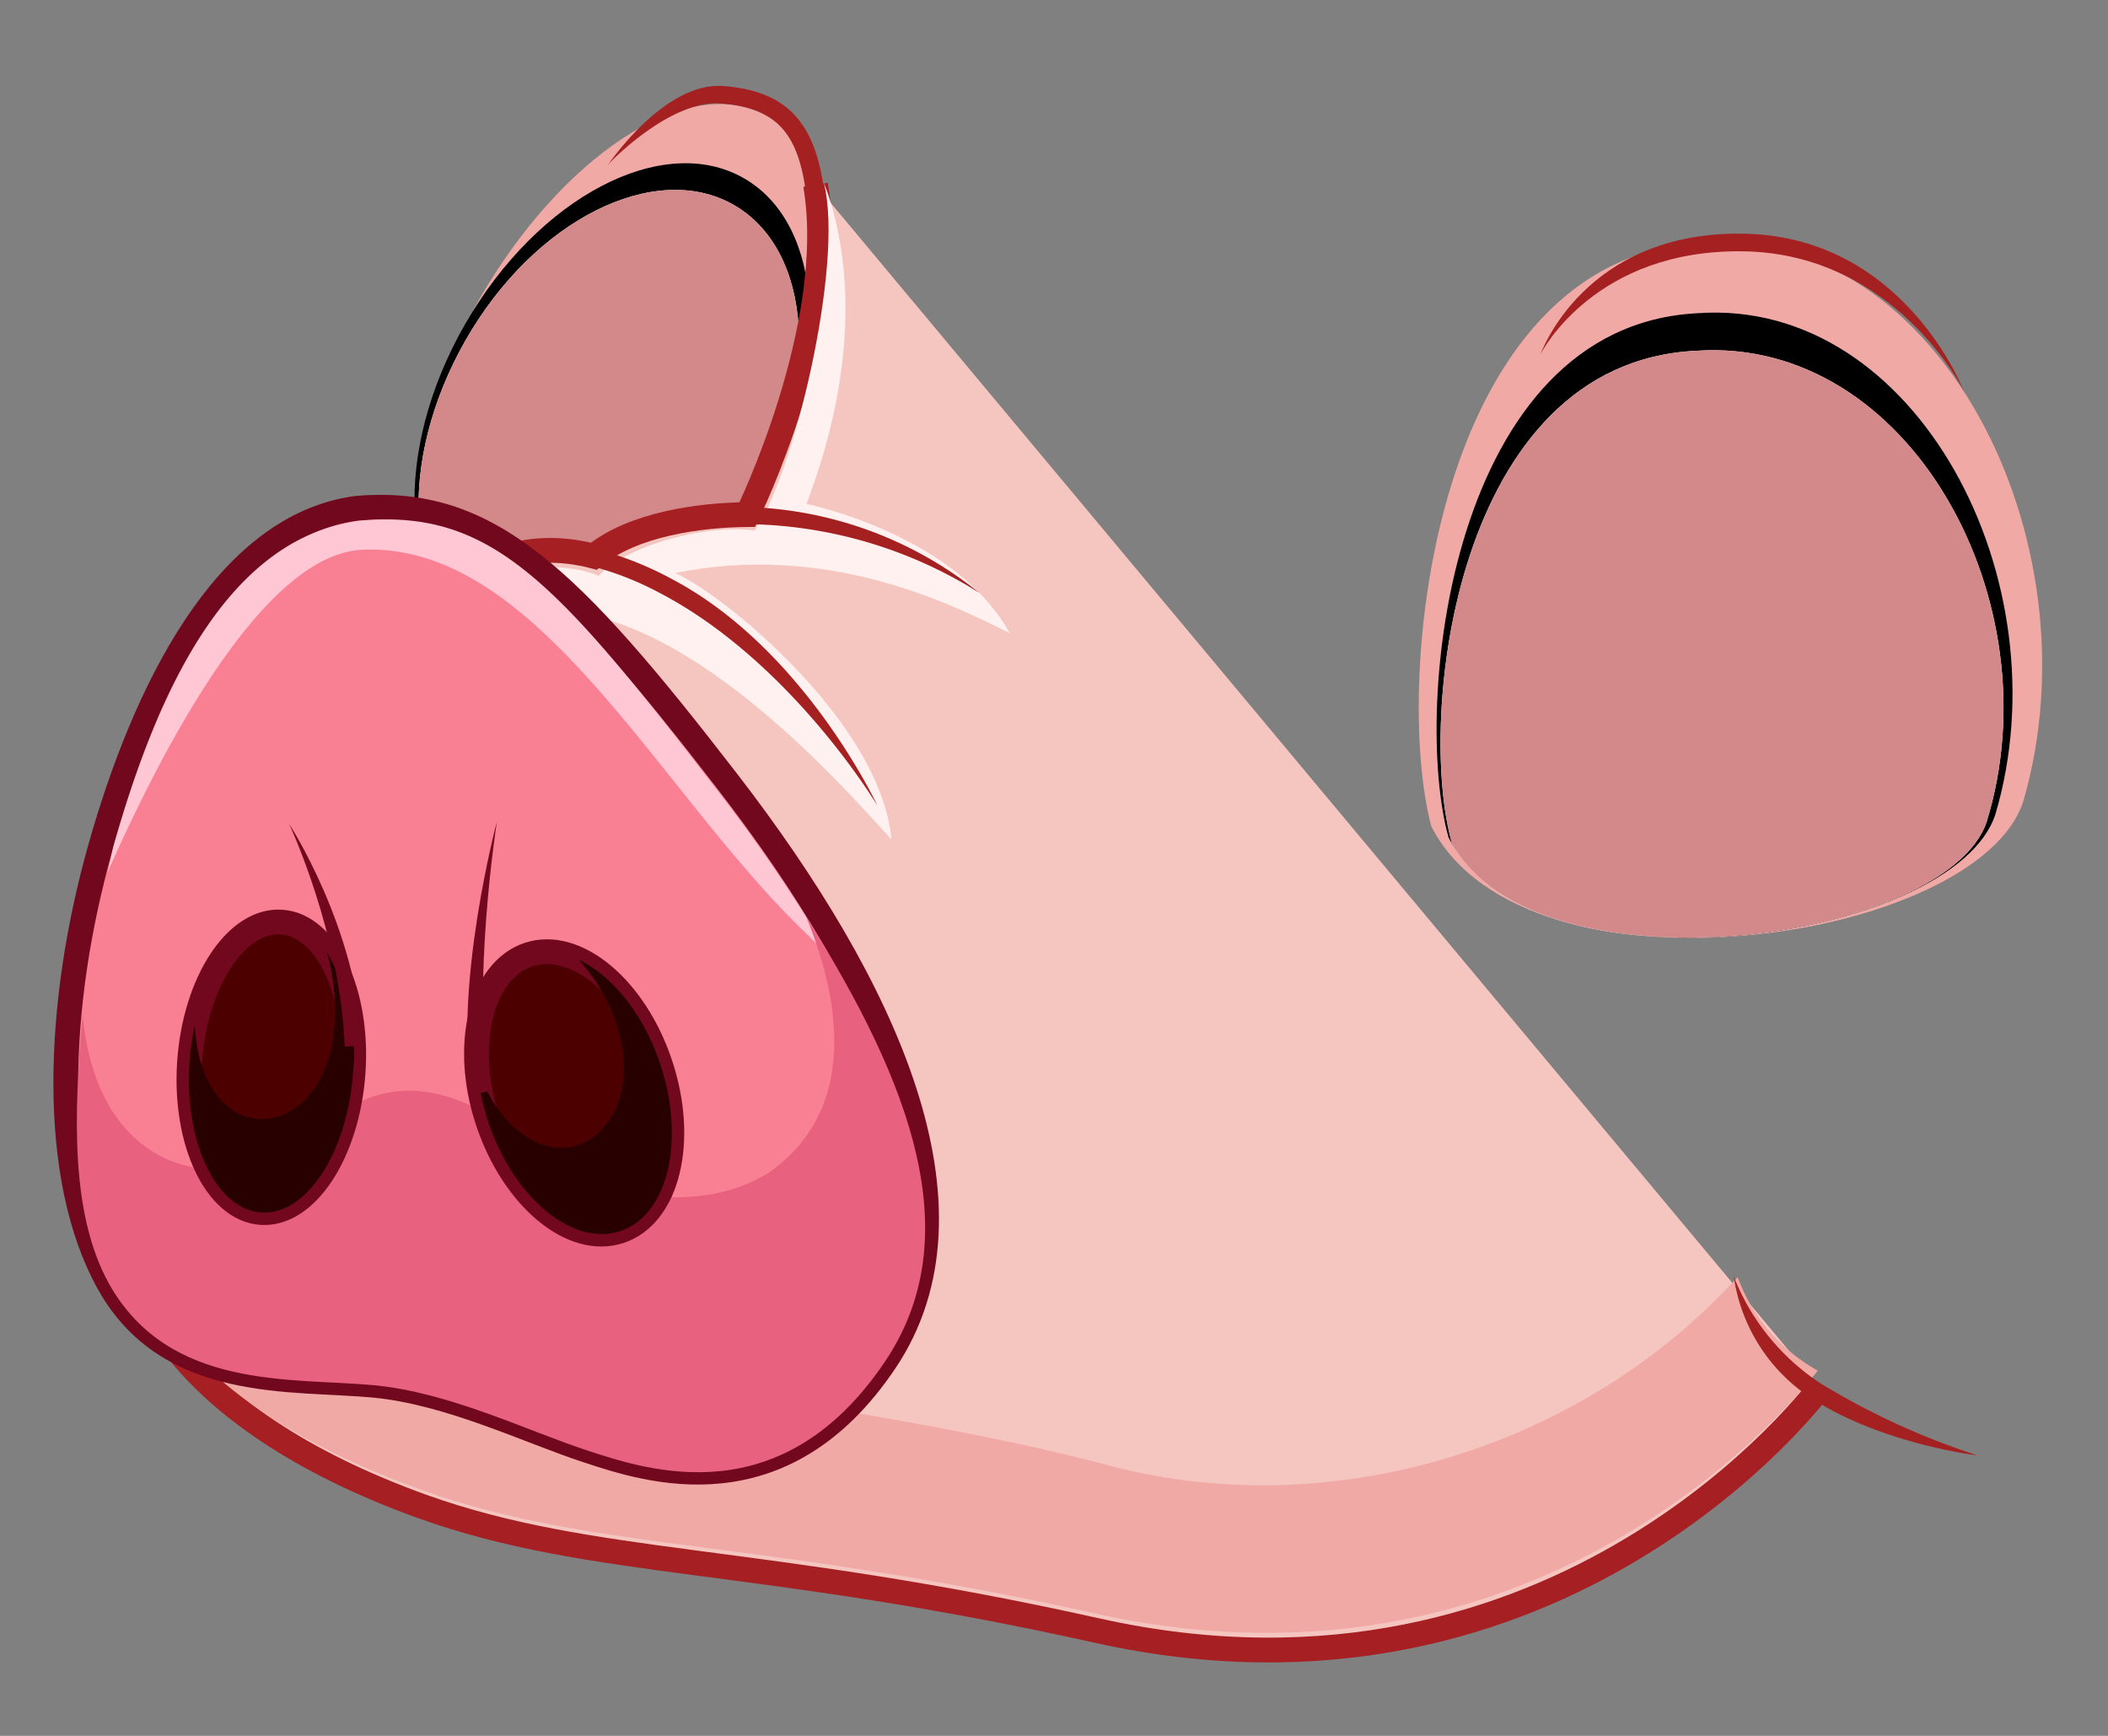 <svg id="Layer_1" data-name="Layer 1" xmlns="http://www.w3.org/2000/svg" viewBox="0 0 170 140"><rect x="0" y="0" width="170" height="140" fill="#808080" stroke="none"/><defs><style>.cls-1{fill:#f1a9a6;}.cls-2{fill:#fff;}.cls-3{fill:#0e3eaa;}.cls-4{fill:#003dc6;}.cls-5{fill:#d38989;}.cls-6{fill:#a52020;}.cls-7{fill:#f5c6bf;stroke:#a51f23;}.cls-12,.cls-7,.cls-9{stroke-miterlimit:10;stroke-width:2px;}.cls-8{fill:#fff1f0;}.cls-9{fill:#f88092;}.cls-12,.cls-9{stroke:#72081d;}.cls-10{fill:#ffc7d4;}.cls-11{fill:#e8627f;}.cls-12{fill:#4c0000;}.cls-13{fill:#280000;}.cls-14{fill:#72081d;}</style></defs><path class="cls-1" d="M62.36,37.79c-6.5,11.34-17.09,17.48-23.64,13.73s-6.59-16-.09-27.34S55.39,5.64,61.94,9.4,68.87,26.45,62.36,37.79Z"/><path d="M61.23,39.75C55.35,50,45.27,55.27,38.72,51.52s-7.1-15.12-1.21-25.38S53.47,10.62,60,14.38,67.12,29.5,61.23,39.75Z"/><path class="cls-2" d="M60.67,40.74C55.1,50.45,45.41,55.35,39,51.69S32,37.18,37.53,27.47,52.8,12.87,59.18,16.53,66.24,31,60.67,40.74Z"/><path class="cls-3" d="M58.59,40.88c-2.8,5.43-8.13,8.25-11.91,6.3s-4.57-7.93-1.77-13.36,8.14-8.26,11.92-6.31S61.39,35.44,58.59,40.88Z"/><path class="cls-4" d="M44.31,35.15c-2,5.05-1.1,10.24,2.37,12,3.78,2,9.11-.87,11.91-6.3a15.43,15.43,0,0,0,1.28-3.43A15.41,15.41,0,0,1,44.31,35.15Z"/><path d="M57.82,40c-1,3.22-3.69,5.24-6.08,4.52s-3.54-3.9-2.58-7.12,3.69-5.24,6.07-4.52S58.78,36.75,57.82,40Z"/><path class="cls-2" d="M55.15,35.08a1.76,1.76,0,1,1-1.07-2.44A1.9,1.9,0,0,1,55.15,35.08Z"/><path class="cls-5" d="M60.67,40.74C55.1,50.45,45.41,55.35,39,51.69S32,37.18,37.53,27.47,52.8,12.87,59.18,16.53,66.24,31,60.67,40.74Z"/><path class="cls-1" d="M137.25,19.59c19.07-1.4,32,24,25.93,45C159.59,76,123,81.45,115.43,66.65,112.3,54.92,115.56,20.71,137.25,19.59Z"/><path d="M136.92,25.26c17.62-1.25,29.57,21.59,24,40.41-3.31,10.26-37.1,15.19-44.1,1.88C113.87,57,116.89,26.26,136.92,25.26Z"/><path class="cls-2" d="M136.79,28.29c17.22-1.18,28.9,20.29,23.42,38C157,75.91,123.93,80.54,117.09,68,114.26,58.13,117.21,29.23,136.79,28.29Z"/><path class="cls-3" d="M153.23,56.37c0,8.79-5.34,15.93-11.93,15.93s-11.94-7.14-11.94-15.93,5.34-15.93,11.94-15.93S153.23,47.57,153.23,56.37Z"/><path class="cls-4" d="M129.38,55.38c0,.33,0,.66,0,1,0,8.79,5.34,15.93,11.94,15.93s11.93-7.14,11.93-15.93a21.22,21.22,0,0,0-.38-4C150.46,61.94,134.28,66.8,129.38,55.38Z"/><path d="M150.46,59c0,5.71-3.47,10.34-7.75,10.34S135,64.73,135,59s3.47-10.34,7.75-10.34S150.46,53.31,150.46,59Z"/><path class="cls-2" d="M144.05,53a3.32,3.32,0,1,1-3.29-3.83A3.59,3.59,0,0,1,144.05,53Z"/><path class="cls-5" d="M136.79,28.29c17.22-1.18,28.9,20.29,23.42,38C157,75.91,123.93,80.54,117.09,68,114.26,58.13,117.21,29.23,136.79,28.29Z"/><path class="cls-6" d="M158.39,31.59c-.17-.45-5.75-11.1-17.72-11.32s-16.29,8-16.44,8.31c0,0,3.5-10,16.47-9.73S158.39,31.59,158.39,31.59Z"/><path class="cls-7" d="M146.76,111.92s-20.67,28-58.33,19.58c-27.49-6.13-40.58-5.06-54.38-10C13.87,114.22,9.39,103.11,10.8,97.92S36.13,49.81,37.89,47.16s6-3.36,10-2.3c3.18-2.61,8.57-3.32,12.38-3.36,0,0,7.45-15.16,5.5-26.6"/><path class="cls-8" d="M66.43,14.7c2.13,5.54,3,14.39-1.39,25.94,3.57.8,12.69,3.72,16.4,10.44-4.86-2.47-14.86-7.34-27-4.86C57.91,47.63,71,58.06,71.89,67.71c-4.51-5-16.93-18.88-28.06-18.46-2.64-.82-2.32-2.87-2.32-2.87,1.63-1.12,5.51-.56,6.76.07,2.12-2.38,8.52-4.2,12.59-3.67C63.87,38.71,68.13,21.36,66.43,14.7Z"/><path class="cls-1" d="M140.13,103C127,117.37,106.38,123,88.73,118c-25.7-6.57-48.36-5.7-72.2-19.82-4,7.58-5.41-3.41-5.9-1.62-1.41,5.19,3.07,16.31,23.25,23.56,13.8,5,26.89,3.9,54.38,10,37.66,8.41,58.33-19.58,58.33-19.58A14.27,14.27,0,0,1,140.13,103Z"/><path class="cls-6" d="M146.14,112.81a14.11,14.11,0,0,1-6.32-9.86,18.29,18.29,0,0,0,7.09,8.68,59.35,59.35,0,0,0,12.56,5.75S151.82,116.48,146.14,112.81Z"/><path class="cls-6" d="M70.77,65c-.08-.15-7-11.66-17.57-17.18A25.06,25.06,0,0,0,45,45.11l.2-1.4a26.81,26.81,0,0,1,9,3C64.9,52.36,70.77,65,70.77,65Z"/><path class="cls-6" d="M79,47.83a35.9,35.9,0,0,0-21.57-5.48l-.11-1.41A31.31,31.31,0,0,1,79,47.83Z"/><path class="cls-6" d="M65,15.59c-.63-4.94-2.48-6.9-6.83-7.24C54,8,49,13.27,49,13.32s4.51-6.75,9.33-6.38c5.06.39,7.41,2.85,8.13,8.47Z"/><path class="cls-9" d="M28.74,41c10.61-.94,17.16,5.49,29.9,22S79.7,97.41,71.38,109.8s-19.14,8.79-24,7.19-11.12-4.69-17.23-5.27c-6.6-.62-16.51.44-21.35-8.17S4.56,80.9,8.09,68.39,18.12,42.42,28.74,41Z"/><path class="cls-10" d="M29.22,44.34c14.29-.63,24,19.82,36,31.14a14.17,14.17,0,0,0,1.59,1.44,123.74,123.74,0,0,0-9.19-13.47C44.89,46.94,39.62,41,29,42,18.39,43.37,12.71,55.67,9.17,68.17c-.15.56-.36,1.65-.51,2.22C12.09,62.65,20.66,44.72,29.22,44.34Z"/><path class="cls-11" d="M65,73.92c3.23,7.82,3.68,16-3,20.66-5.66,3.54-14.51,2.18-19.46-2.77-8.32-5.73-12.39-4.48-18-.06-6.36,5-16.7,3.15-17.87-9.88C5.92,90,5.71,98,8.8,103.55c4.84,8.61,14.75,7.55,21.35,8.17,6.11.58,12.3,3.65,17.23,5.27s15.68,5.19,24-7.19C78.09,99.8,73.55,87.47,65,73.92Z"/><path class="cls-12" d="M53.25,85.84C55.3,92,53.85,98,50,99.29s-8.6-2.68-10.65-8.83S38.78,78.29,42.61,77,51.21,79.69,53.25,85.84Z"/><path class="cls-13" d="M53.25,85.84c-1.35-4.07-3.89-7.16-6.57-8.43,3.24,3.62,4.53,8.42,3,12C47,94.84,40.79,93,38.49,86.08a18.2,18.2,0,0,0,.88,4.38c2.05,6.15,6.81,10.1,10.65,8.83S55.3,92,53.25,85.84Z"/><path class="cls-14" d="M38.07,88.27c-1.54-8.71,2-22,2-22S38,79.55,39.46,88Z"/><path class="cls-12" d="M28.47,86.55C28,93,24.68,98.05,21.05,97.79s-6.22-5.72-5.76-12.18,3.79-11.5,7.43-11.24S28.93,80.08,28.47,86.55Z"/><path class="cls-13" d="M26.4,76.86c3.68,14.82-10,18.18-10.69,5.86a20.1,20.1,0,0,0-.42,2.89c-.46,6.46,2.12,11.92,5.76,12.18S28,93,28.47,86.55A15.85,15.85,0,0,0,26.4,76.86Z"/><path class="cls-14" d="M27.8,84.4c-.35-9.11-4.44-17.86-4.48-17.94s5.53,8.48,5.9,17.89Z"/></svg>